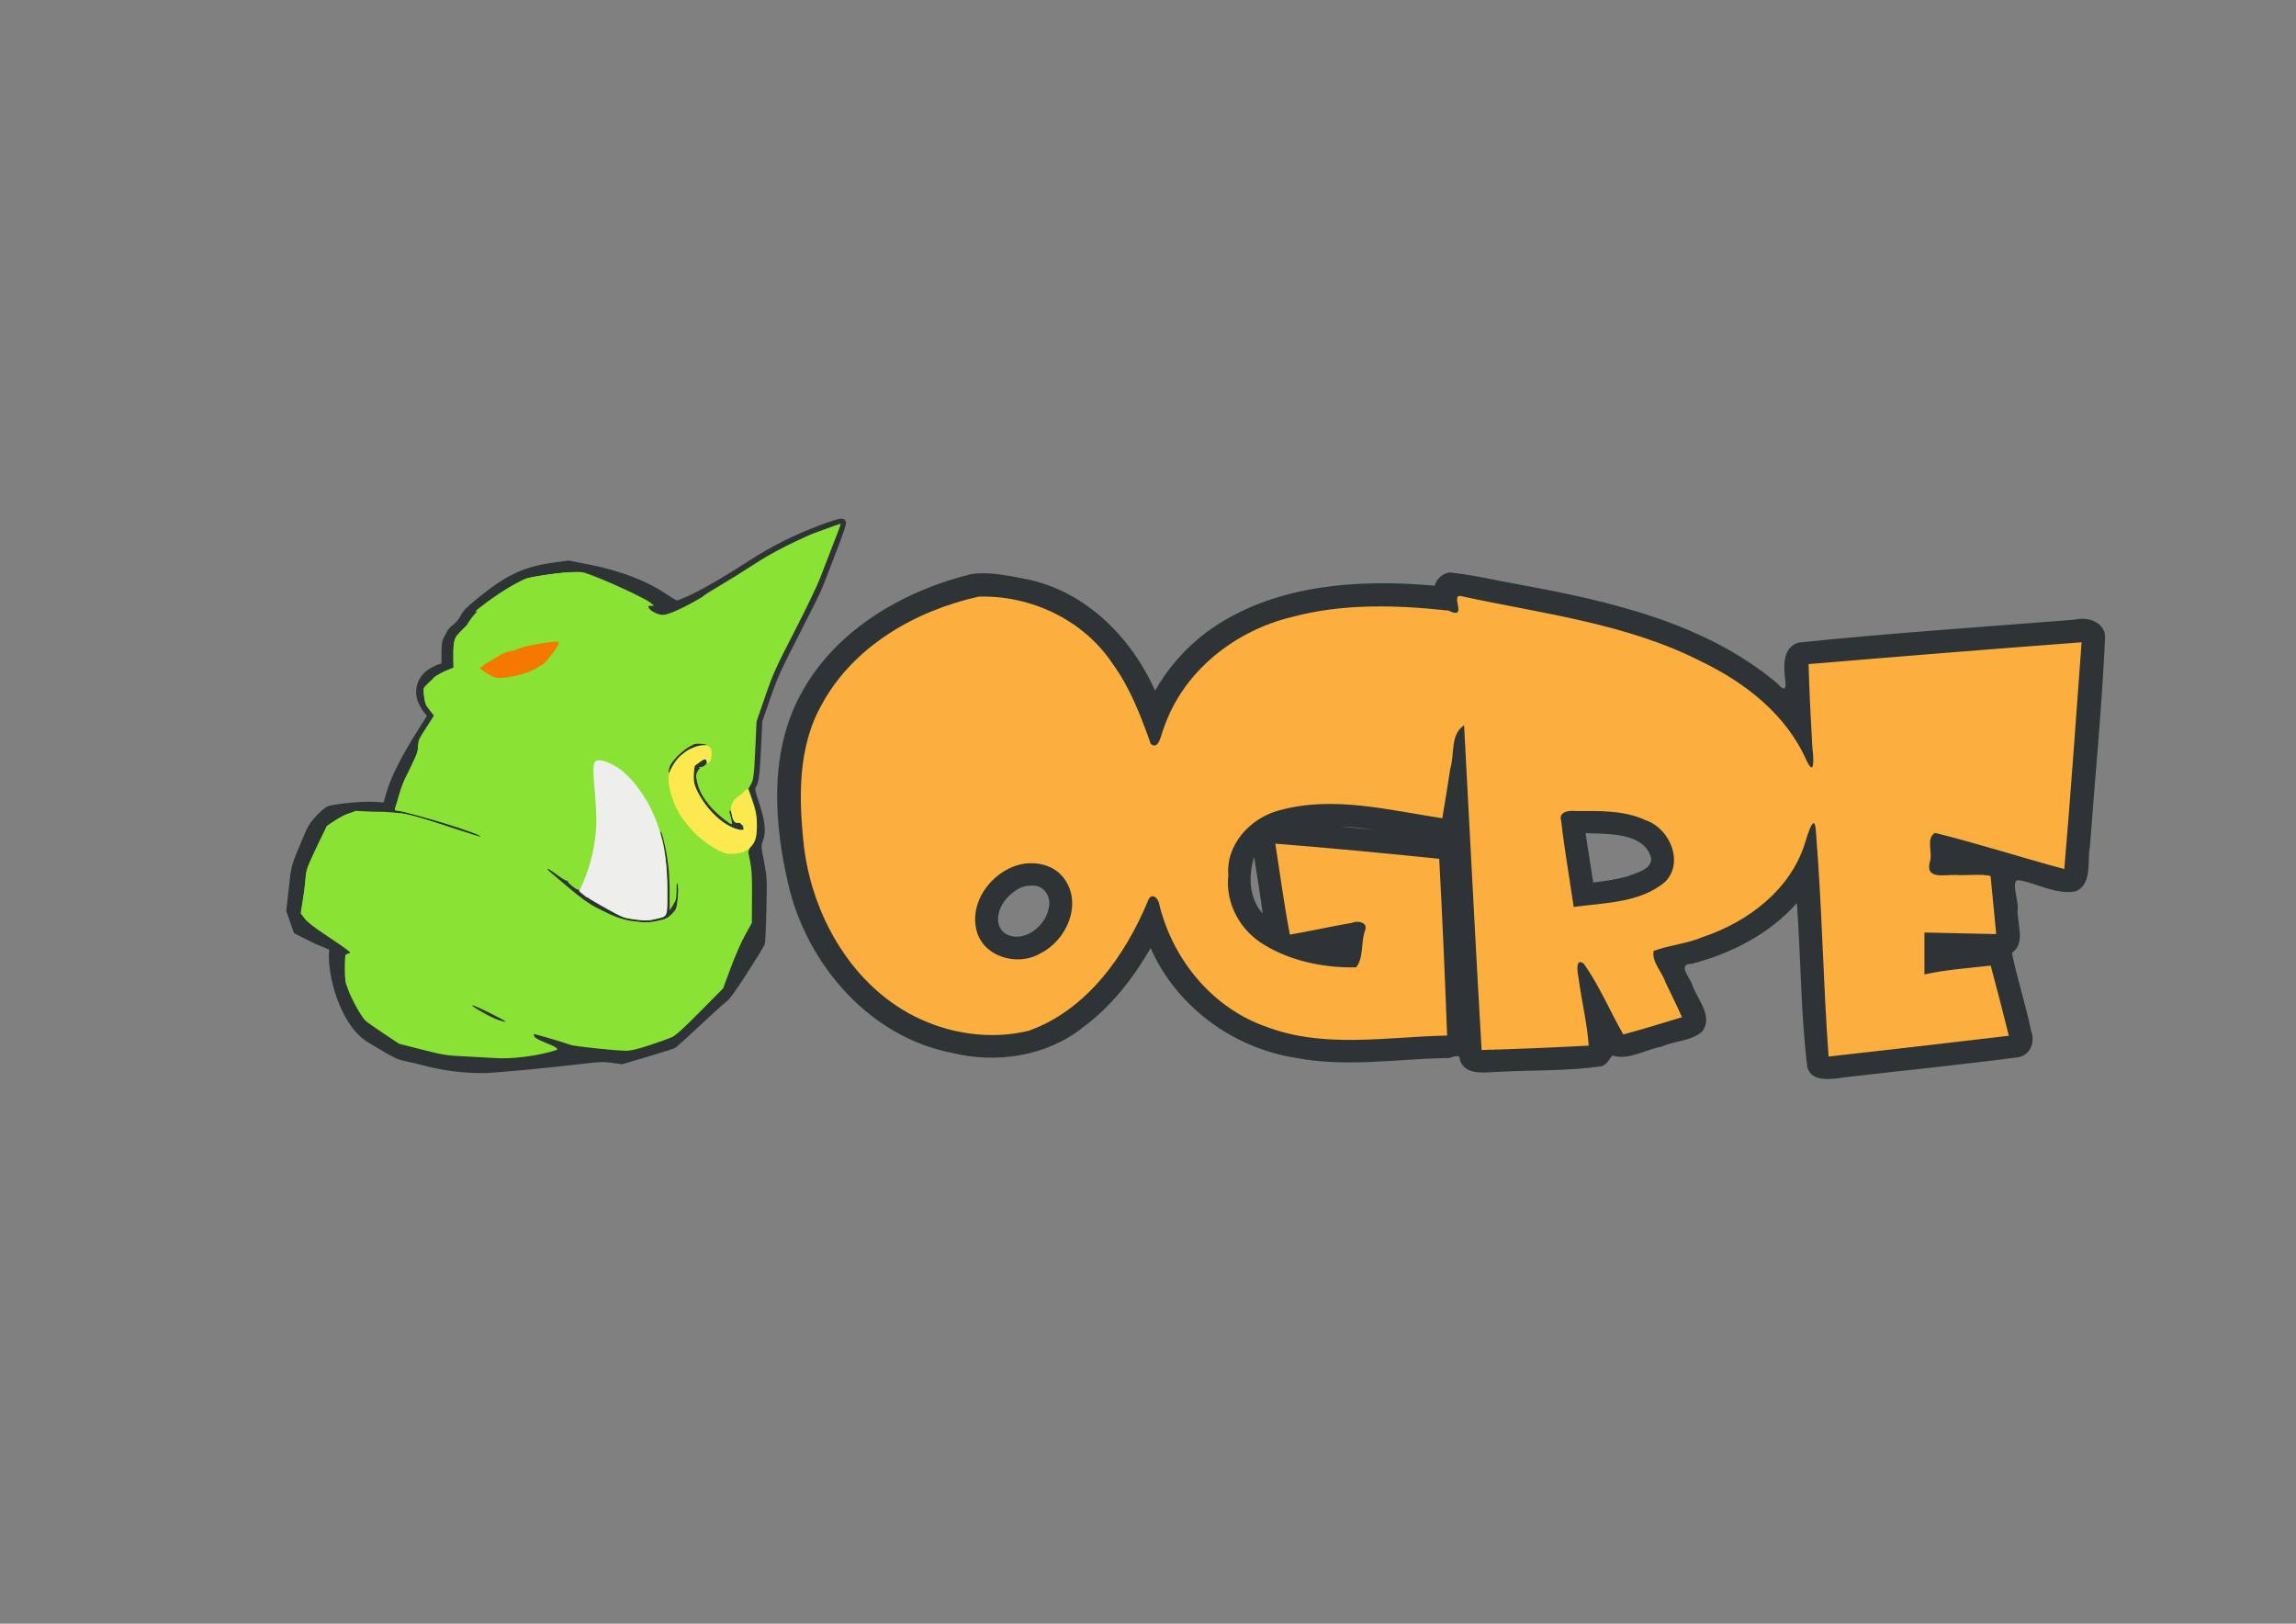 <?xml version="1.0" encoding="UTF-8" standalone="no"?>
<!-- Created with Inkscape (http://www.inkscape.org/) -->

<svg
   xmlns:dc="http://purl.org/dc/elements/1.1/"
   xmlns:cc="http://creativecommons.org/ns#"
   xmlns:rdf="http://www.w3.org/1999/02/22-rdf-syntax-ns#"
   xmlns:svg="http://www.w3.org/2000/svg"
   xmlns="http://www.w3.org/2000/svg"
   xmlns:xlink="http://www.w3.org/1999/xlink"
   xmlns:sodipodi="http://sodipodi.sourceforge.net/DTD/sodipodi-0.dtd"
   xmlns:inkscape="http://www.inkscape.org/namespaces/inkscape"
   width="1052.362"
   height="744.094"
   id="svg2"
   sodipodi:version="0.32"
   inkscape:version="0.48.4 r9939"
   sodipodi:docname="logo_flat.svg"
   version="1.0"
   inkscape:export-filename="C:\Users\kojack\Downloads\newlogo.png"
   inkscape:export-xdpi="79.940002"
   inkscape:export-ydpi="79.940002">
  <rect width="100%" height="100%" fill="#808080" stroke="none"/>
  <defs
     id="defs4">
    <linearGradient
       id="linearGradient4614">
      <stop
         style="stop-color:#617861;stop-opacity:1;"
         offset="0"
         id="stop4616" />
      <stop
         id="stop4638"
         offset="0.2"
         style="stop-color:#617861;stop-opacity:0.096;" />
      <stop
         style="stop-color:#617861;stop-opacity:0;"
         offset="1"
         id="stop4618" />
    </linearGradient>
    <inkscape:perspective
       sodipodi:type="inkscape:persp3d"
       inkscape:vp_x="538.10826 : 524.7823 : 1"
       inkscape:vp_y="0 : 1000 : 0"
       inkscape:vp_z="521.93841 : -59.83201 : 0"
       inkscape:persp3d-origin="526.18109 : 248.03149 : 1"
       id="perspective3923" />
    <linearGradient
       id="linearGradient3794">
      <stop
         style="stop-color:#f0a210;stop-opacity:1;"
         offset="0"
         id="stop3796" />
      <stop
         id="stop3804"
         offset="0.479"
         style="stop-color:#f0a210;stop-opacity:1;" />
      <stop
         id="stop3802"
         offset="0.479"
         style="stop-color:#f4b94b;stop-opacity:1;" />
      <stop
         style="stop-color:#fcedd2;stop-opacity:1;"
         offset="1"
         id="stop3798" />
    </linearGradient>
    <radialGradient
       inkscape:collect="always"
       xlink:href="#linearGradient3794"
       id="radialGradient3829"
       gradientUnits="userSpaceOnUse"
       gradientTransform="matrix(3.999,7.065609e-7,-1.367553e-7,0.774,-2539.629,-44.913)"
       cx="800.029"
       cy="696.633"
       fx="800.029"
       fy="696.633"
       r="302.366" />
    <radialGradient
       inkscape:collect="always"
       xlink:href="#linearGradient3794-1"
       id="radialGradient3829-2"
       gradientUnits="userSpaceOnUse"
       gradientTransform="matrix(3.999,7.065609e-7,-1.367553e-7,0.774,-2539.629,-44.913)"
       cx="800.029"
       cy="696.633"
       fx="800.029"
       fy="696.633"
       r="302.366" />
    <linearGradient
       id="linearGradient3794-1">
      <stop
         style="stop-color:#f0a210;stop-opacity:1;"
         offset="0"
         id="stop3796-6" />
      <stop
         id="stop3804-8"
         offset="0.479"
         style="stop-color:#f0a210;stop-opacity:1;" />
      <stop
         id="stop3802-5"
         offset="0.479"
         style="stop-color:#f4b94b;stop-opacity:1;" />
      <stop
         style="stop-color:#fcedd2;stop-opacity:1;"
         offset="1"
         id="stop3798-7" />
    </linearGradient>
    <clipPath
       clipPathUnits="userSpaceOnUse"
       id="clipPath4216">
      <path
         style="fill:#d47e55;fill-opacity:1;fill-rule:nonzero;stroke:none"
         d="m 130.1,463.994 809.8,0 0.1,0.1 80,99.9 -970,0 80,-99.9 z"
         id="path4218"
         inkscape:connector-curvature="0"
         sodipodi:nodetypes="ccccccc" />
    </clipPath>
    <filter
       id="filter4236"
       inkscape:label="Motion blur, horizontal"
       inkscape:menu="Blurs"
       inkscape:menu-tooltip="Blur as if the object flies horizontally; adjust Standard Deviation to vary force"
       color-interpolation-filters="sRGB">
      <feGaussianBlur
         id="feGaussianBlur4238"
         in="SourceGraphic"
         stdDeviation="5 0.01" />
    </filter>
    <filter
       id="filter4508"
       inkscape:label="Noise transparency"
       inkscape:menu="ABCs"
       inkscape:menu-tooltip="Basic noise transparency texture"
       color-interpolation-filters="sRGB">
      <feTurbulence
         id="feTurbulence4510"
         type="fractalNoise"
         numOctaves="5"
         baseFrequency="0.065"
         result="result1" />
      <feComposite
         id="feComposite4512"
         in2="result1"
         operator="in"
         result="result2"
         in="SourceGraphic" />
      <feColorMatrix
         id="feColorMatrix4514"
         result="result3"
         values="1 0 0 0 0 0 1 0 0 0 0 0 1 0 0 0 0 0 5 -1.5 "
         in="result2" />
    </filter>
    <filter
       id="filter4516"
       inkscape:label="filter4516"
       inkscape:menu="ABCs"
       inkscape:menu-tooltip="Basic noise transparency texture"
       color-interpolation-filters="sRGB">
      <feTurbulence
         id="feTurbulence4518"
         type="fractalNoise"
         numOctaves="5"
         baseFrequency="0.075"
         result="result1" />
      <feComposite
         id="feComposite4520"
         in2="result1"
         operator="in"
         result="result2"
         in="SourceGraphic" />
      <feColorMatrix
         id="feColorMatrix4522"
         result="result3"
         values="1 0 0 0 0 0 1 0 0 0 0 0 1 0 0 0 0 0 5.5 -1 "
         in="result2" />
    </filter>
    <linearGradient
       inkscape:collect="always"
       xlink:href="#linearGradient4614"
       id="linearGradient4620"
       x1="550"
       y1="564.094"
       x2="550"
       y2="464.094"
       gradientUnits="userSpaceOnUse" />
    <filter
       id="filter4696"
       inkscape:label="Drop shadow"
       width="1.5"
       height="1.5"
       x="-.25"
       y="-.25">
      <feGaussianBlur
         id="feGaussianBlur4698"
         in="SourceAlpha"
         stdDeviation="2"
         result="blur" />
      <feColorMatrix
         id="feColorMatrix4700"
         result="bluralpha"
         type="matrix"
         values="1 0 0 0 0 0 1 0 0 0 0 0 1 0 0 0 0 0 0.5 0 " />
      <feOffset
         id="feOffset4702"
         in="bluralpha"
         dx="8"
         dy="8"
         result="offsetBlur" />
      <feMerge
         id="feMerge4704">
        <feMergeNode
           inkscape:collect="always"
           id="feMergeNode4738"
           in="offsetBlur" />
        <feMergeNode
           inkscape:collect="always"
           id="feMergeNode4740"
           in="SourceGraphic" />
      </feMerge>
    </filter>
    <filter
       id="filter4710"
       inkscape:label="Drop shadow"
       width="1.5"
       height="1.5"
       x="-.25"
       y="-.25">
      <feGaussianBlur
         id="feGaussianBlur4712"
         in="SourceAlpha"
         stdDeviation="2"
         result="blur" />
      <feColorMatrix
         id="feColorMatrix4714"
         result="bluralpha"
         type="matrix"
         values="1 0 0 0 0 0 1 0 0 0 0 0 1 0 0 0 0 0 0.5 0 " />
      <feOffset
         id="feOffset4716"
         in="bluralpha"
         dx="8"
         dy="8"
         result="offsetBlur" />
      <feMerge
         id="feMerge4718">
        <feMergeNode
           id="feMergeNode4720"
           in="offsetBlur" />
        <feMergeNode
           id="feMergeNode4722"
           in="SourceGraphic" />
      </feMerge>
    </filter>
    <radialGradient
       inkscape:collect="always"
       xlink:href="#linearGradient3794"
       id="radialGradient4397"
       gradientUnits="userSpaceOnUse"
       gradientTransform="matrix(3.999,7.065609e-7,-1.367553e-7,0.774,-2539.629,-44.913)"
       cx="800.029"
       cy="696.633"
       fx="800.029"
       fy="696.633"
       r="302.366" />
    <radialGradient
       inkscape:collect="always"
       xlink:href="#linearGradient3794"
       id="radialGradient4401"
       gradientUnits="userSpaceOnUse"
       gradientTransform="matrix(3.999,7.065609e-7,-1.367553e-7,0.774,-2539.87,-39.599)"
       cx="800.029"
       cy="696.633"
       fx="800.029"
       fy="696.633"
       r="302.366" />
  </defs>
  <sodipodi:namedview
     id="base"
     pagecolor="#ffffff"
     bordercolor="#666666"
     borderopacity="1.0"
     gridtolerance="10000"
     guidetolerance="10"
     objecttolerance="10"
     inkscape:pageopacity="0.0"
     inkscape:pageshadow="2"
     inkscape:zoom="0.5"
     inkscape:cx="262.97525"
     inkscape:cy="120.48795"
     inkscape:document-units="px"
     inkscape:current-layer="layer1"
     inkscape:window-width="2479"
     inkscape:window-height="1410"
     inkscape:window-x="2001"
     inkscape:window-y="30"
     showgrid="false"
     inkscape:window-maximized="1">
    <inkscape:grid
       type="xygrid"
       id="grid3953" />
  </sodipodi:namedview>
  <g
     inkscape:groupmode="layer"
     id="layer3"
     inkscape:label="Reflection"
     style="display:inline" />
  <g
     inkscape:groupmode="layer"
     id="layer4"
     inkscape:label="Head"
     style="display:inline" />
  <g
     inkscape:label="Title"
     inkscape:groupmode="layer"
     id="layer1"
     style="display:inline">
    <path
       sodipodi:nodetypes="sszzccccccssssscsscsssscssssssscssssssssssscsssssssssssscssss"
       inkscape:connector-curvature="0"
       style="fill:#2e3436"
       d="m 209.722,491.17 c -4.112,-0.422 -9.959,-1.449 -13.365,-2.346 -3.33,-0.878 -7.328,-1.861 -10.787,-2.582 -3.458,-0.721 -4.493,-1.067 -17.002,-8.651 -12.508,-7.584 -18.912,-30.869 -17.68,-42.387 l -6.844,-2.88 -4.649,-2.337 -4.649,-2.337 -1.774,-5.062 -1.774,-5.062 1.149,-10.327 c 1.236,-11.112 0.887,-9.888 6.905,-24.196 1.915,-4.553 2.885,-6.101 5.713,-9.119 1.874,-1.999 4.174,-3.957 5.111,-4.35 2.618,-1.099 15.988,-2.426 21.198,-2.103 l 4.559,0.283 0.82,-2.978 c 2.276,-8.269 6.929,-17.616 15.464,-31.064 l 3.55,-5.594 -1.661,-2.1 c -0.914,-1.155 -2.101,-3.393 -2.639,-4.975 -1.753,-5.156 0.196,-10.917 4.751,-14.052 1.275,-0.877 3.199,-1.9 4.277,-2.274 l 1.959,-0.679 0,-4.925 c 0,-3.641 0.23,-5.335 0.881,-6.498 0.485,-0.865 1.225,-2.305 1.645,-3.2 0.42,-0.895 1.713,-2.31 2.873,-3.144 1.273,-0.915 2.627,-2.571 3.415,-4.177 1.05,-2.141 2.574,-3.692 7.798,-7.935 13.293,-10.797 21.132,-14.455 35.044,-16.351 l 6.583,-0.897 9.926,1.947 c 13.248,2.598 25.456,7.2 33.754,12.723 3.017,2.008 5.729,3.645 6.027,3.638 0.298,-0.007 2.783,-1.024 5.521,-2.26 6.049,-2.73 17.001,-9.083 27.541,-15.978 9.779,-6.396 20.894,-11.959 32.572,-16.302 9.605,-3.572 11.192,-3.738 11.846,-1.24 0.197,0.753 -1.471,5.693 -4.836,14.322 -2.825,7.244 -5.571,14.351 -6.103,15.792 -0.532,1.441 -5.27,10.993 -10.529,21.226 -8.499,16.535 -9.972,19.791 -13.245,29.262 l -3.682,10.657 -0.549,11.88 c -0.57,12.333 -1.071,16.232 -2.309,18 -0.647,0.923 -0.469,1.821 1.566,7.887 2.641,7.874 3.121,13.102 1.559,16.975 -0.836,2.074 -0.816,2.439 0.535,9.434 1.378,7.137 1.399,7.558 1.1,21.988 -0.168,8.092 -0.534,15.314 -0.813,16.049 -0.28,0.735 -3.886,6.593 -8.015,13.017 -5.46,8.496 -8.078,12.092 -9.603,13.191 -1.153,0.831 -6.657,5.805 -12.23,11.054 -5.574,5.249 -10.644,9.812 -11.268,10.14 -0.624,0.328 -6.323,2.137 -12.664,4.018 l -11.53,3.421 -4.57,-0.639 c -4.055,-0.567 -5.708,-0.504 -14.675,0.559 -15.462,1.833 -37.803,3.943 -43.647,4.122 -2.883,0.088 -8.53,-0.177 -12.55,-0.59 z"
       id="path1333"
       inkscape:export-filename="/home/parojtbe/path3890.png"
       inkscape:export-xdpi="26"
       inkscape:export-ydpi="26" />
    <path
       inkscape:connector-curvature="0"
       style="fill:#8ae234;fill-opacity:1"
       d="m 226.203,484.834 c -1.009,-0.096 -6.433,-0.396 -12.054,-0.667 -9.768,-0.471 -10.683,-0.611 -20.702,-3.159 l -10.482,-2.666 -7.302,-4.833 c -4.016,-2.658 -7.748,-5.305 -8.293,-5.881 -1.957,-2.07 -6.144,-9.592 -7.723,-13.874 -1.503,-4.076 -1.6,-4.767 -1.463,-10.422 0.143,-5.907 0.178,-6.064 1.404,-6.352 1.252,-0.295 1.249,-0.302 -0.524,-1.736 -0.98,-0.792 -5.377,-3.823 -9.772,-6.736 -5.591,-3.706 -8.515,-6.005 -9.737,-7.654 l -1.746,-2.358 0.957,-5.57 c 0.526,-3.063 1.099,-7.574 1.272,-10.025 0.3,-4.24 0.542,-4.935 5.016,-14.423 l 4.701,-9.968 3.209,-2.086 c 6.353,-4.13 8.067,-4.592 16.635,-4.483 14.914,0.19 16.366,0.49 40.004,8.249 5.716,1.876 10.49,3.313 10.61,3.194 0.905,-0.905 -30.458,-10.825 -37.077,-11.727 -2.248,-0.306 -2.41,-0.424 -1.978,-1.447 0.259,-0.613 1.076,-3.319 1.816,-6.014 0.794,-2.894 2.838,-7.88 4.991,-12.178 3.124,-6.237 3.646,-7.673 3.649,-10.037 0.003,-2.522 0.315,-3.241 3.641,-8.381 l 3.638,-5.622 -2.063,-2.61 c -1.811,-2.291 -2.104,-3.056 -2.402,-6.257 l -0.339,-3.648 2.652,-2.795 c 2.563,-2.702 5.025,-4.29 9.156,-5.906 l 1.97,-0.771 -0.069,-4.349 c -0.13,-8.185 0.168,-9.049 4.702,-13.682 3.144,-3.212 5.168,-4.718 9.408,-7.001 2.971,-1.6 5.293,-3.019 5.159,-3.153 -0.134,-0.134 -0.914,0.099 -1.734,0.517 -1.235,0.631 -6.203,1.937 -7.369,1.937 -1.044,0 11.853,-9.148 16.535,-11.73 6.353,-3.502 6.974,-3.721 13.452,-4.751 9.599,-1.525 17.428,-2.066 19.807,-1.368 6.593,1.935 27.796,11.587 30.507,13.889 l 1.572,1.335 -1.46,0.003 c -1.296,0.002 -1.397,0.12 -0.9,1.049 0.772,1.442 4.297,3.146 6.508,3.146 2.943,0 16.566,-6.435 18.434,-8.708 0.314,-0.381 3.741,-2.551 7.617,-4.821 3.876,-2.27 10.577,-6.436 14.891,-9.258 9.552,-6.248 20.792,-11.909 31.89,-16.063 4.578,-1.713 8.407,-3.032 8.509,-2.929 0.102,0.102 -1.483,4.415 -3.522,9.583 -2.04,5.169 -4.729,12.11 -5.976,15.425 -1.247,3.315 -6.522,14.282 -11.721,24.371 -8.613,16.711 -9.805,19.36 -13.395,29.767 l -3.941,11.423 -0.543,11.637 c -0.633,13.567 -0.827,15.119 -2.187,17.423 l -1.015,1.72 1.879,5.398 c 1.504,4.32 1.892,6.24 1.943,9.612 0.109,7.234 -0.419,9.292 -3.05,11.874 l -0.846,2.144 0.904,4.532 c 0.714,3.576 0.888,7.006 0.825,16.265 l -0.079,11.734 -3.094,5.562 c -1.739,3.127 -4.622,9.692 -6.584,14.995 l -3.49,9.434 -10.558,10.662 c -7.575,7.649 -11.225,10.961 -12.917,11.72 -1.297,0.582 -5.862,2.211 -10.144,3.62 -5.924,1.949 -8.56,2.562 -11.022,2.562 -4.601,0 -23.638,-2.017 -25.353,-2.687 -2.675,-1.044 -16.586,-5.136 -16.785,-4.938 -0.109,0.109 0.045,0.651 0.342,1.205 0.311,0.58 2.438,1.742 5.019,2.739 4.598,1.778 6.283,2.932 4.937,3.383 -7.986,2.678 -21.177,4.336 -28.753,3.615 z M 224.765,464.356 c -4.394,-2.191 -8.128,-3.846 -8.297,-3.677 -0.492,0.492 8.624,5.656 11.808,6.688 5.397,1.749 4.511,0.99 -3.511,-3.011 z m 77.118,-42.398 c 3.358,-0.738 4.21,-1.167 6.058,-3.05 2.07,-2.109 2.17,-2.369 2.683,-6.965 0.344,-3.079 0.355,-5.392 0.031,-6.515 -0.425,-1.477 -0.509,-1.087 -0.549,2.564 -0.042,3.84 -0.217,4.574 -1.62,6.785 l -1.572,2.479 0,-8.506 c 0,-6.016 -0.321,-10.586 -1.096,-15.61 -0.983,-6.37 -2.961,-13.891 -3.059,-11.631 -0.021,0.486 0.21,1.536 0.513,2.334 1.372,3.608 2.582,14.759 2.587,23.84 0.008,12.885 0.294,12.103 -4.889,13.351 -3.94,0.949 -4.705,0.976 -9.702,0.345 -5.308,-0.67 -5.589,-0.776 -13.102,-4.927 -7.878,-4.353 -12.657,-7.508 -12.657,-8.355 0,-0.264 -0.177,-0.421 -0.393,-0.35 -0.66,0.218 -4.825,-2.966 -4.837,-3.698 -0.006,-0.377 -0.214,-0.561 -0.462,-0.407 -0.248,0.153 -2.176,-1.012 -4.285,-2.59 -2.109,-1.578 -4.075,-2.868 -4.371,-2.868 -0.719,0 -0.828,-0.1 8.845,8.073 6.189,5.229 9.69,7.765 13.365,9.68 7.488,3.901 11.357,5.376 15.985,6.093 5.926,0.918 8.079,0.905 12.526,-0.072 z m 39.098,-41.831 c 0,-0.131 -0.274,-0.838 -0.608,-1.572 -0.561,-1.231 -1.088,-1.57 -2.165,-1.39 -1.266,0.211 -2.374,-1.158 -2.701,-3.337 -0.196,-1.305 -0.593,-2.373 -0.883,-2.373 -0.31,0 -0.371,0.487 -0.149,1.179 0.668,2.084 1.213,4.812 1.002,5.023 -0.556,0.556 -7.135,-4.81 -9.855,-8.039 -3.64,-4.322 -5.234,-7.276 -6.15,-11.395 -0.606,-2.724 -0.575,-3.188 0.319,-4.848 0.544,-1.01 1.37,-1.835 1.836,-1.835 1.218,0 2.668,-1.787 2.277,-2.807 -0.455,-1.186 -1.029,-1.088 -3.267,0.558 -1.062,0.781 -1.993,1.453 -2.071,1.494 -0.077,0.041 -0.322,1.465 -0.545,3.166 -0.493,3.77 0.164,6.297 2.816,10.822 3.867,6.599 8.196,11.024 13.527,13.828 2.718,1.429 6.616,2.329 6.616,1.527 z m -29.116,-33.695 c 3.122,-2.748 6.395,-4.344 9.884,-4.82 l 2.723,-0.371 -2.566,-0.425 c -2.274,-0.377 -2.894,-0.253 -5.444,1.087 -3.671,1.929 -8.869,7.165 -9.551,9.621 -0.934,3.363 -0.54,3.466 0.979,0.256 0.931,-1.969 2.435,-3.991 3.976,-5.348 z"
       id="path1401"
       sodipodi:nodetypes="cccccccccccccccccccccccccccccccccccccccccccccccccccccccccccccccccccccccccccccccccccccccccccccccccccccccccccccccccccccccccccccccccccccccc"
       inkscape:export-filename="/home/parojtbe/path3890.png"
       inkscape:export-xdpi="26"
       inkscape:export-ydpi="26" />
    <path
       inkscape:connector-curvature="0"
       style="fill:#8ae234;fill-opacity:1"
       d="m 162.801,454.138 c -1.993,-1.005 -3.665,-2.25 -4.054,-3.02 -0.759,-1.503 -0.954,-13.627 -0.219,-13.627 0.252,0 1.49,0.456 2.752,1.014 1.262,0.558 5.41,1.835 9.219,2.84 10.409,2.744 10.242,2.298 3.283,8.792 -3.204,2.99 -6.222,5.498 -6.707,5.574 -0.485,0.076 -2.408,-0.632 -4.274,-1.572 z m 36.979,-24.785 c -3.147,-1.541 -6.449,-3.555 -7.337,-4.477 l -1.616,-1.677 2.358,1.549 c 1.297,0.852 4.835,2.401 7.862,3.442 4.585,1.577 6.028,1.854 8.648,1.665 l 3.145,-0.228 -2.62,0.973 c -1.441,0.535 -3.092,1.104 -3.669,1.264 -0.659,0.183 -3.175,-0.751 -6.77,-2.51 z m 93.246,-6.263 -2.096,-0.722 3.208,0.292 c 2.106,0.192 4.627,-0.018 7.337,-0.611 3.533,-0.772 4.45,-1.214 6.353,-3.055 1.821,-1.763 2.284,-2.613 2.561,-4.697 0.276,-2.083 0.491,-2.477 1.183,-2.171 0.465,0.205 1.848,0.625 3.073,0.934 3.076,0.775 2.88,1.856 -0.858,4.732 -1.697,1.306 -3.665,3.063 -4.373,3.904 -1.264,1.503 -1.402,1.535 -7.79,1.823 -4.808,0.217 -7.049,0.105 -8.599,-0.429 z m -154.684,-3.964 c -0.379,-0.379 -0.251,-2.265 0.418,-6.158 0.53,-3.087 1.107,-7.617 1.282,-10.067 0.297,-4.155 0.586,-5.027 4.302,-12.951 2.191,-4.673 4.062,-8.418 4.158,-8.322 0.096,0.096 -0.104,0.784 -0.444,1.53 -0.499,1.094 -0.466,1.589 0.168,2.557 0.432,0.66 0.957,2.796 1.165,4.745 l 0.379,3.544 4.669,4.055 c 2.568,2.23 4.672,4.33 4.674,4.667 0.003,0.336 0.232,0.69 0.509,0.786 0.277,0.096 4.175,3.005 8.661,6.464 4.487,3.459 8.918,6.587 9.847,6.952 1.123,0.44 1.25,0.569 0.38,0.385 -0.721,-0.153 -5.563,-0.675 -10.76,-1.16 l -9.45,-0.883 -7.901,2.201 c -7.993,2.227 -11.064,2.648 -12.058,1.655 z m 115.561,-6.673 c -0.102,-0.256 -2.307,-1.888 -4.901,-3.628 -3.646,-2.445 -6.273,-4.875 -11.569,-10.702 l -6.852,-7.539 -12.539,-5.11 c -8.209,-3.345 -16.883,-6.399 -25.118,-8.841 -6.918,-2.052 -12.696,-3.854 -12.84,-4.004 -0.144,-0.15 1.349,-0.129 3.319,0.047 3.917,0.35 8.549,1.705 30.224,8.843 18.181,5.988 20.732,7.003 26.781,10.659 5.101,3.083 6.793,4.715 13.871,13.384 3.653,4.474 3.88,4.894 3.2,5.925 -0.747,1.133 -3.24,1.806 -3.573,0.966 z m 56.984,-3.001 c 0.161,-1.159 -0.073,-3.619 -0.523,-5.503 -0.46,-1.925 -0.788,-5.458 -0.755,-8.124 l 0.059,-4.717 0.702,5.241 c 0.386,2.883 0.96,6.656 1.274,8.386 0.473,2.599 0.432,3.463 -0.238,4.979 l -0.81,1.834 z m 0.908,-23.213 c -1.768,-5.673 -2.87,-9.846 -2.451,-9.274 1.217,1.661 6.425,18.828 5.877,19.376 -0.117,0.117 -1.659,-4.429 -3.427,-10.102 z m -99.219,-6.699 c -1.585,-0.344 -8.307,-2.184 -14.937,-4.089 -6.63,-1.905 -13.157,-3.611 -14.504,-3.792 -2.253,-0.302 -2.412,-0.418 -1.978,-1.445 0.26,-0.614 1.08,-3.331 1.823,-6.038 0.743,-2.707 2.052,-6.244 2.909,-7.862 0.857,-1.617 1.438,-2.469 1.291,-1.892 -1.455,5.699 -1.68,9.975 -0.547,10.41 0.433,0.166 1.196,1.159 1.695,2.207 0.685,1.437 1.684,2.297 4.061,3.497 4.361,2.202 20.769,7.252 24.886,7.659 l 3.39,0.335 -2.603,0.817 c -2.174,0.682 -3.078,0.714 -5.486,0.192 z m -38.39,-7.415 c 0.937,-0.116 2.47,-0.116 3.407,0 0.937,0.116 0.17,0.211 -1.703,0.211 -1.874,0 -2.64,-0.095 -1.703,-0.211 z m 150.548,-18.258 -2.785,-1.721 3.422,0.565 c 2.635,0.122 3.02,-0.734 3.204,-1.657 0.115,-0.577 0.241,0.701 0.281,1.926 0.086,2.682 -0.585,2.826 -4.121,0.886 z m -79.19,-2.982 c 0.528,-1.225 1.481,-3.33 2.117,-4.678 1.342,-2.841 1.339,-2.85 -2.581,-7.77 -3.855,-4.838 -6.423,-6.038 -13.898,-6.495 -3.171,-0.194 -7.368,-0.497 -9.327,-0.675 l -3.562,-0.323 0.342,-1.626 c 0.188,-0.894 0.542,-1.839 0.786,-2.099 0.551,-0.587 8.369,-0.475 11.815,0.169 2.046,0.382 3.686,0.226 8.273,-0.789 3.147,-0.696 6.735,-1.266 7.973,-1.266 2.542,0 8.747,-2.752 11.697,-5.189 l 1.791,-1.479 -1.231,-1.729 -1.231,-1.729 3.693,0.343 c 2.568,0.239 4.314,0.125 5.73,-0.372 1.825,-0.641 2.239,-0.613 3.993,0.271 1.323,0.667 2.06,1.452 2.274,2.422 0.174,0.789 0.781,2.893 1.349,4.674 1.389,4.358 0.965,6.208 -2.459,10.727 -3.09,4.078 -8.105,7.87 -14.127,10.679 -2.018,0.941 -5.909,3.384 -8.648,5.429 -2.738,2.044 -5.147,3.72 -5.353,3.724 -0.206,0.004 0.058,-0.996 0.586,-2.221 z m 83.241,-12.24 c -0.21,-0.21 -0.382,-0.898 -0.382,-1.529 0,-0.631 -0.59,-1.783 -1.311,-2.561 -1.19,-1.285 -1.622,-1.404 -4.696,-1.305 -2.08,0.067 -3.687,-0.141 -4.169,-0.542 -0.431,-0.358 -1.031,-0.499 -1.332,-0.313 -0.301,0.186 -0.547,0.091 -0.547,-0.211 0,-0.337 1.259,-0.501 3.265,-0.424 2.297,0.088 3.287,-0.069 3.341,-0.53 0.155,-1.329 0.232,-1.428 0.625,-0.81 0.308,0.485 1.046,0.442 3.187,-0.185 1.76,-0.516 2.969,-0.633 3.284,-0.319 0.314,0.314 1.424,0.315 3.005,0.003 l 2.507,-0.496 5.304,-8.742 c 2.917,-4.808 5.573,-9.805 6.359,-10.517 l 1.801,-0.815 -1.593,2.358 c -0.876,1.297 -3.55,6.042 -5.943,10.543 l -4.35,8.185 -3.296,1.625 c -3.014,1.486 -3.345,1.817 -3.873,3.87 -0.317,1.234 -0.628,2.436 -0.691,2.67 -0.062,0.234 -0.286,0.254 -0.496,0.044 z m -5.582,-9.86 c -0.023,-0.552 0.101,-0.862 0.275,-0.688 0.174,0.174 0.193,0.626 0.041,1.005 -0.167,0.418 -0.291,0.294 -0.317,-0.317 z M 197.005,324.642 c -1.521,-1.802 -2.31,-3.297 -2.537,-4.81 -0.562,-3.745 -0.217,-4.664 1.876,-5.002 1.871,-0.302 5.588,0.36 5.049,0.899 -0.161,0.161 -0.983,0.052 -1.826,-0.242 -1.094,-0.381 -1.89,-0.358 -2.778,0.083 -1.041,0.517 -1.271,1.078 -1.406,3.428 -0.141,2.466 0.015,2.994 1.277,4.311 0.791,0.826 1.722,1.501 2.07,1.501 0.347,0 1.836,-1.083 3.309,-2.407 1.472,-1.324 2.677,-2.158 2.677,-1.853 0,0.305 0.732,1.388 1.627,2.407 0.895,1.019 1.504,1.853 1.353,1.853 -0.15,0 -0.647,0.143 -1.102,0.318 -0.541,0.207 -0.829,0.03 -0.829,-0.511 0,-0.655 -0.358,-0.759 -1.703,-0.494 -3.527,0.694 -4.3,1.045 -4.57,2.075 -0.242,0.924 -0.559,0.726 -2.485,-1.556 z m 128.253,0.954 c 0.677,-0.721 1.349,-1.31 1.493,-1.31 0.144,0 -0.292,0.59 -0.969,1.31 -0.677,0.721 -1.349,1.31 -1.493,1.31 -0.144,0 0.292,-0.59 0.969,-1.31 z m -101.564,-4.958 c -4.67,-1.262 -4.451,-1.127 -7.93,-4.884 -2.391,-2.582 -5.91,-5.095 -7.136,-5.095 -0.177,0 -0.238,0.413 -0.136,0.917 0.117,0.576 -0.59,1.538 -1.901,2.587 -2.052,1.642 -2.925,1.79 -2.925,0.496 0,-1.2 -3.272,-4.088 -4.32,-3.814 -2.808,0.734 2.176,-2.369 6.561,-4.085 l 1.979,-0.774 -0.084,-4.083 c -0.046,-2.246 0.089,-5.408 0.301,-7.029 0.372,-2.846 0.537,-3.094 4.919,-7.337 l 4.534,-4.392 -4.324,4.466 c -3.601,3.719 -4.324,4.749 -4.324,6.158 0,0.931 0.144,1.692 0.32,1.692 0.176,0 1.65,-0.696 3.276,-1.547 1.626,-0.851 4.489,-1.932 6.363,-2.401 1.874,-0.47 5.117,-1.794 7.206,-2.944 2.09,-1.15 3.8,-1.991 3.8,-1.869 0,0.122 -1.71,1.355 -3.8,2.74 -2.09,1.385 -5.942,4.188 -8.561,6.229 -4.351,3.391 -4.852,3.971 -5.819,6.73 -1.239,3.536 -1.021,3.899 2.64,4.4 1.34,0.184 2.437,0.526 2.437,0.761 0,1.59 -4.998,1.349 -7.618,-0.368 -0.987,-0.647 -1.5,-0.726 -1.928,-0.299 -0.607,0.607 -0.534,0.648 4.002,2.253 1.68,0.594 2.254,1.18 3.145,3.204 1.102,2.506 2.007,3.381 1.503,1.454 -0.292,-1.115 1.061,-1.529 1.687,-0.517 0.796,1.289 4.497,2.545 8.533,2.897 4.206,0.367 5.983,1.264 2.6,1.313 -1.635,0.024 -1.6,0.065 0.867,1.028 1.414,0.552 3.654,1.16 4.979,1.351 3.574,0.515 4.471,1.23 1.568,1.249 -1.327,0.009 -3.803,0.135 -5.503,0.28 -2.146,0.184 -4.258,-0.051 -6.91,-0.768 z m 8.143,-4.059 c 0.649,-0.125 1.71,-0.125 2.358,0 0.649,0.125 0.118,0.227 -1.179,0.227 -1.297,0 -1.828,-0.102 -1.179,-0.227 z m 71.284,-4.216 c -1.024,-1.158 -3.267,-10.06 -2.675,-10.616 0.243,-0.228 1.738,-0.553 3.324,-0.723 l 2.883,-0.309 -2.166,0.803 c -2.143,0.794 -2.162,0.823 -1.737,2.745 0.445,2.011 1.435,9.017 1.274,9.017 -0.05,0 -0.456,-0.413 -0.903,-0.917 z m 30.04,-0.349 c -0.023,-0.552 0.101,-0.862 0.275,-0.688 0.174,0.174 0.193,0.626 0.041,1.005 -0.167,0.418 -0.291,0.294 -0.317,-0.317 z m 8.705,-7.133 c -0.191,-0.713 -0.35,-1.76 -0.354,-2.326 -0.007,-0.948 0.06,-0.962 0.84,-0.182 0.655,0.655 0.735,1.183 0.354,2.326 l -0.493,1.479 z m -3.947,-5.227 c 0,-0.721 0.119,-1.015 0.264,-0.655 0.145,0.36 0.145,0.95 0,1.31 -0.145,0.36 -0.264,0.066 -0.264,-0.655 z m 4.347,-3.931 c 0.091,-2.883 0.43,-5.831 0.753,-6.551 0.479,-1.07 0.54,-0.637 0.331,2.358 -0.14,2.018 -0.479,4.966 -0.753,6.551 -0.444,2.571 -0.479,2.316 -0.331,-2.358 z m -32.968,3.715 c 0.556,-0.407 1.234,-0.602 1.507,-0.434 0.272,0.168 0.573,1.445 0.015,1.663 -1.641,0.643 -2.608,-0.435 -1.522,-1.229 z m 26.442,-7.934 c 0,-0.756 1.412,-3.905 1.752,-3.905 0.084,0 -0.094,1.061 -0.395,2.358 -0.528,2.274 -1.357,3.219 -1.357,1.546 z m -33.804,-2.43 c -2.018,-0.584 -3.744,-1.132 -3.836,-1.218 -0.394,-0.365 2.089,-4.451 3.16,-5.201 0.645,-0.451 1.934,-0.821 2.866,-0.821 3.791,0 18.522,-8.047 41.549,-22.697 6.309,-4.014 23.279,-13.217 26.491,-14.368 0.865,-0.31 2.024,-0.745 2.575,-0.968 2.651,-1.069 -0.669,1.403 -11.896,8.858 -11.571,7.684 -18.451,12.586 -23.695,16.884 -1.299,1.064 -2.362,1.809 -2.362,1.654 0,-0.154 1.148,-1.195 2.552,-2.312 1.404,-1.118 4.527,-3.867 6.941,-6.11 l 4.389,-4.078 -8.907,5.457 c -4.899,3.002 -12.093,7.236 -15.988,9.41 -3.895,2.174 -9.319,5.355 -12.054,7.07 -2.735,1.714 -6.227,3.793 -7.76,4.619 l -2.787,1.502 2.263,1.184 c 1.244,0.651 2.852,1.211 3.573,1.245 1.206,0.056 1.227,0.097 0.262,0.511 -1.599,0.687 -3.323,0.541 -7.337,-0.622 z m 39.832,-4.018 c 0.865,-0.531 1.66,-0.738 1.767,-0.461 0.254,0.659 -0.964,1.414 -2.291,1.421 -0.856,0.004 -0.76,-0.172 0.524,-0.96 z m -118.534,-9.075 c 5.539,-4.26 15.282,-10.069 18.431,-10.99 1.976,-0.578 9.884,-1.833 14.544,-2.309 l 3.538,-0.361 0,2.682 c 0,1.789 -0.218,2.686 -0.655,2.695 -3.437,0.071 -11.059,1.983 -14.022,2.797 -4.288,1.178 -17.765,8.229 -18.248,8.262 -0.483,0.033 -5.411,9.618 -12.6,8.765 -2.008,0.355 3.575,-7.358 9.013,-11.541 z m 125.61,-0.697 c 2.147,-2.162 4.022,-3.931 4.167,-3.931 0.144,0 -1.495,1.769 -3.642,3.931 -2.147,2.162 -4.022,3.931 -4.167,3.931 -0.144,0 1.495,-1.769 3.642,-3.931 z m -116.62,-0.685 c 2.883,-1.431 8.444,-2.875 11.067,-3.763 5.467,-1.849 15.04,-4.198 15.927,-3.13 0.743,0.896 -2.183,4.84 -4.208,6.282 -1.433,1.02 -1.706,1.061 -2.497,0.371 -0.489,-0.426 -2.152,-1.186 -3.695,-1.688 -2.459,-0.801 -3.204,-0.832 -6.027,-0.252 -1.772,0.364 -5.462,1.592 -8.2,2.729 -7.023,2.915 -8.388,2.44 -2.367,-0.549 z m 126.675,-3.315 -1.932,-3.007 -1.834,1.669 -1.834,1.669 1.834,-2.063 c 2.177,-2.449 3.787,-3.922 4.311,-3.946 0.209,-0.01 0.239,0.689 0.066,1.551 -0.241,1.204 0.012,1.996 1.088,3.407 0.771,1.011 1.331,1.831 1.244,1.822 -0.087,-0.009 -1.646,0.024 -2.943,-1.102 z"
       id="path2249"
       sodipodi:nodetypes="cccccccccccccccccccccccccccccccccccccccccccccccccccccccccccccccccccccccccccccccccccccccccccccccccccccccccccccccccccccccccccccccccccccccccccccccccccccccccccccccccccccccccccccccccccccccccccccccccccccccccccccccccccccccccccccccccccccccccccccccccccccccccccccccccccccccccccccccccccccccccccccccccccccccccccccccccccccccc"
       inkscape:export-filename="/home/parojtbe/path3890.png"
       inkscape:export-xdpi="26"
       inkscape:export-ydpi="26" />
    <path
       inkscape:connector-curvature="0"
       style="fill:#8ae234;fill-opacity:1"
       d="m 216.26,428.917 c 0.14,-0.14 3.832,-1.322 8.203,-2.626 7.531,-2.247 8.384,-2.644 16.243,-7.558 6.68,-4.177 8.788,-5.242 10.83,-5.471 2.393,-0.269 2.518,-0.222 2.235,0.835 -0.165,0.616 -0.304,1.296 -0.308,1.511 -0.004,0.215 -5.231,3.005 -11.616,6.2 -8.45,4.229 -12.408,5.928 -14.544,6.244 -4.069,0.603 -11.352,1.173 -11.043,0.864 z m -28.929,-8.226 c -0.769,-0.574 -2.302,-1.395 -3.407,-1.823 l -2.008,-0.779 2.096,0.303 c 1.33,0.192 2.667,0.865 3.659,1.84 1.804,1.775 1.668,1.959 -0.34,0.46 z m 130.148,-9.929 c 0,-0.721 0.119,-1.015 0.264,-0.655 0.145,0.36 0.145,0.95 0,1.31 -0.145,0.36 -0.264,0.066 -0.264,-0.655 z m -11.006,-32.494 c 0,-0.721 0.119,-1.015 0.264,-0.655 0.145,0.36 0.145,0.95 0,1.31 -0.145,0.36 -0.264,0.066 -0.264,-0.655 z m -80.27,-1.656 c 3.671,-1.315 5.008,-2.125 7.599,-4.601 1.73,-1.653 3.675,-3.288 4.324,-3.634 0.886,-0.472 1.188,-1.113 1.213,-2.576 0.04,-2.307 3.114,-11.227 3.962,-11.498 0.384,-0.123 0.154,1.957 -0.659,5.959 -0.687,3.381 -1.128,6.528 -0.98,6.994 0.148,0.466 -0.177,1.778 -0.722,2.916 -0.545,1.138 -1.414,3.425 -1.933,5.082 l -0.942,3.014 -8.159,-0.03 -8.159,-0.03 4.455,-1.596 z m 79.768,-3.585 c -0.065,-2.64 -0.007,-2.797 0.698,-1.865 0.423,0.56 0.766,1.267 0.761,1.572 -0.004,0.305 -0.223,0.215 -0.486,-0.201 -0.347,-0.548 -0.537,-0.188 -0.69,1.31 -0.175,1.708 -0.224,1.566 -0.283,-0.816 z m 22.379,-26.326 c -0.115,-1.94 -0.081,-4.063 0.077,-4.717 0.258,-1.07 0.323,-1.093 0.655,-0.229 0.466,1.211 0.389,5.438 -0.129,7.164 -0.292,0.97 -0.448,0.395 -0.603,-2.218 z m -11.356,-6.692 c 0,-1.009 0.108,-1.422 0.24,-0.917 0.132,0.504 0.132,1.33 0,1.834 -0.132,0.504 -0.24,0.092 -0.24,-0.917 z m -1.17,-20.489 c 0,-0.36 0.375,-1.069 0.834,-1.576 0.742,-0.82 0.763,-1.579 0.19,-6.855 -0.549,-5.062 -0.85,-6.202 -2.047,-7.767 -1.969,-2.575 -3.118,-2.825 -2.482,-2.825 0.305,0 1.41,-0.025 1.412,0.335 0.002,0.36 0.827,1.216 1.834,1.902 1.808,1.232 2.188,2.322 1.937,5.567 -0.045,0.577 0.18,2.746 0.5,4.821 0.57,3.701 0.555,3.804 -0.798,5.412 -0.759,0.902 -1.38,1.345 -1.38,0.986 z m -74.16,-5.251 c 2.594,-1.172 5.424,-2.771 6.289,-3.553 0.865,-0.782 2.029,-1.763 2.587,-2.18 1.003,-0.75 1.003,-0.739 0.005,0.967 -1.19,2.034 -2.734,3.012 -8.297,5.258 -5.828,2.353 -6.196,2.043 -0.584,-0.492 z m 92.306,-8.609 c -0.506,-1.318 -0.357,-1.658 0.261,-0.596 0.306,0.526 0.446,1.067 0.311,1.202 -0.135,0.135 -0.392,-0.138 -0.572,-0.606 z m -1.213,-5.745 c -0.003,-1.73 0.092,-2.5 0.212,-1.713 0.12,0.788 0.122,2.203 0.005,3.145 -0.117,0.942 -0.214,0.298 -0.217,-1.432 z m 1.672,-5.503 c 0.522,-0.577 1.067,-1.048 1.211,-1.048 0.144,0 -0.165,0.472 -0.687,1.048 -0.522,0.577 -1.067,1.048 -1.211,1.048 -0.144,0 0.165,-0.472 0.687,-1.048 z m -13.804,-10.482 c 0.254,-0.807 6.814,-6.65 11.019,-9.572 3.571,-2.481 2.52,0.028 -2.022,3.515 -2.204,1.692 -5.599,3.593 -6.892,4.746 -1.293,1.153 -2.24,1.743 -2.104,1.31 z m -77.652,-0.986 c 5.15,-2.778 5.133,-4.564 6.649,-3.206 -1.145,-2.414 0.101,-1.571 0.522,-2.385 1.909,-3.692 4.731,-2.441 4.142,1.489 l -0.349,2.328 -3.278,0.263 c -1.803,0.145 -3.975,0.615 -4.826,1.045 -0.852,0.43 -2.256,0.933 -3.121,1.119 -1.56,0.335 -1.559,0.33 0.262,-0.652 z m 118.971,-2.354 c 0,-0.204 0.498,-1.346 1.106,-2.539 1.071,-2.1 0.117,-1.793 -0.78,-3.352 l 0.034,-2.037 1.367,1.247 1.367,1.247 -1.348,2.684 c -1.43,2.848 -1.746,3.345 -1.746,2.75 z"
       id="path2360"
       sodipodi:nodetypes="ccccccccccccccccccccccccccccccccccccccccccccccccccccccccccccccccccccccccccccccccccccccccccccccccccccccc"
       inkscape:export-filename="/home/parojtbe/path3890.png"
       inkscape:export-xdpi="26"
       inkscape:export-ydpi="26" />
    <path
       inkscape:connector-curvature="0"
       style="fill:#8ae234;fill-opacity:1"
       d="m 200.76,428.15 c -5.887,-2.153 -9.472,-4.267 -12.496,-7.368 -1.482,-1.519 -2.628,-2.183 -4.193,-2.428 -5.437,-0.853 -7.428,-1.905 -15.578,-8.237 -4.435,-3.446 -8.359,-6.386 -8.72,-6.534 -0.36,-0.148 -0.657,-0.539 -0.66,-0.869 -0.003,-0.329 -2.106,-2.424 -4.674,-4.654 l -4.669,-4.055 -0.379,-3.544 c -0.208,-1.949 -0.717,-4.061 -1.13,-4.692 -0.666,-1.018 -0.625,-1.491 0.365,-4.193 0.993,-2.709 1.475,-3.28 4.363,-5.175 1.786,-1.172 4.78,-2.738 6.654,-3.48 l 3.407,-1.35 8.91,0.674 c 8.672,0.656 9.238,0.774 21.226,4.398 7.491,2.265 17.229,5.726 24.856,8.833 l 12.539,5.109 6.852,7.539 c 5.32,5.853 7.907,8.243 11.569,10.69 2.594,1.733 4.828,3.247 4.964,3.365 0.512,0.442 -1.361,1.189 -3.001,1.196 -1.245,0.006 -3.975,1.427 -10.102,5.259 -8.085,5.057 -8.716,5.348 -17.031,7.855 -4.749,1.432 -9.519,2.716 -10.6,2.853 -6.556,0.829 -7.083,0.779 -12.472,-1.193 z m 111.812,-15.615 -1.942,-0.818 0.817,-2.042 c 0.657,-1.643 0.709,-2.531 0.263,-4.539 -0.305,-1.373 -0.834,-5.021 -1.176,-8.106 -0.342,-3.085 -0.848,-5.562 -1.124,-5.503 -0.276,0.059 -0.811,-1.073 -1.189,-2.514 -0.692,-2.642 -1.851,-12.696 -1.808,-15.683 l 0.023,-1.612 0.999,1.889 c 1.03,1.95 7.44,22.068 9.445,29.647 0.903,3.412 1.043,4.851 0.691,7.075 -0.389,2.461 -0.597,2.806 -1.75,2.908 -0.719,0.064 -2.182,-0.252 -3.25,-0.702 z M 205.239,375.155 c -12.004,-3.745 -15.662,-5.501 -16.909,-8.116 -0.5,-1.048 -1.263,-2.041 -1.695,-2.207 -1.811,-0.695 -0.122,-9.94 2.922,-15.993 1.362,-2.709 2.056,-4.794 2.056,-6.174 0,-1.659 0.764,-3.345 3.749,-8.266 2.062,-3.4 3.897,-6.874 4.076,-7.72 0.331,-1.56 0.756,-1.795 4.622,-2.555 1.311,-0.258 1.703,-0.155 1.703,0.448 0,0.862 0.869,0.759 5.503,-0.652 3.194,-0.973 6.029,-2.547 6.948,-3.859 0.567,-0.81 0.928,-0.884 2.109,-0.435 0.784,0.298 2.911,0.887 4.728,1.309 6.13,1.423 23.299,-0.801 30.14,-3.903 l 3.488,-1.581 1.145,1.608 1.145,1.608 -1.791,1.479 c -2.95,2.436 -9.156,5.189 -11.697,5.189 -1.238,0 -4.826,0.569 -7.973,1.266 -4.588,1.015 -6.227,1.171 -8.273,0.789 -3.445,-0.644 -11.264,-0.755 -11.815,-0.169 -0.244,0.26 -0.598,1.204 -0.786,2.099 l -0.342,1.626 3.562,0.323 c 1.959,0.178 6.157,0.481 9.327,0.675 7.475,0.457 10.043,1.657 13.898,6.495 3.771,4.732 3.888,5.012 2.938,7.013 -0.441,0.93 -1.495,3.235 -2.342,5.122 -0.847,1.888 -1.894,3.568 -2.327,3.734 -0.944,0.362 -4.043,9.376 -4.043,11.76 0,1.21 -0.332,1.86 -1.179,2.312 -0.649,0.346 -2.594,1.98 -4.324,3.633 -2.642,2.524 -3.884,3.264 -7.772,4.631 -6.742,2.37 -8.932,2.213 -20.791,-1.487 z m 119.406,-22.568 c -3.201,-0.24 -5.633,-1.029 -3.274,-1.062 0.552,-0.008 1.802,-0.675 2.776,-1.484 1.471,-1.22 1.813,-1.908 2.016,-4.048 0.215,-2.275 0.081,-2.73 -1.14,-3.87 -1.135,-1.06 -1.93,-1.296 -4.427,-1.31 l -3.043,-0.018 -0.603,-2.914 c -1.003,-4.851 -0.55,-6.688 1.276,-5.173 0.482,0.4 2.089,0.609 4.169,0.542 3.038,-0.098 3.513,0.029 4.638,1.243 1.395,1.505 2.114,4.982 1.496,7.227 -0.22,0.797 -0.265,3.155 -0.1,5.241 0.459,5.82 0.379,5.939 -3.785,5.626 z m -1.066,-22.113 c -0.464,-1.316 0.386,-3.025 2.748,-5.522 4.972,-5.256 6.203,-7.789 7.584,-15.603 0.536,-3.034 0.524,-3.913 -0.071,-5.084 -0.396,-0.778 -0.72,-2.824 -0.72,-4.546 0,-2.574 0.233,-3.407 1.31,-4.688 0.721,-0.856 1.31,-1.818 1.31,-2.137 0,-0.319 0.205,-0.579 0.456,-0.579 0.251,0 0.586,-0.806 0.746,-1.792 0.465,-2.867 1.806,-4.496 3.706,-4.505 2.331,-0.011 2.767,-0.464 3.066,-3.185 0.243,-2.21 0.623,-2.749 4.662,-6.596 2.419,-2.304 5.374,-5.057 6.567,-6.118 l 2.169,-1.929 3.892,2.814 c 1.906,1.841 3.038,4.146 3.038,4.47 0,0.324 -1.393,3.597 -3.095,7.274 -1.703,3.676 -5.162,11.165 -7.687,16.642 -2.525,5.477 -5.318,10.789 -6.207,11.804 -0.889,1.015 -3.836,5.532 -6.549,10.036 l -4.933,8.19 -2.511,0.496 c -1.528,0.302 -2.7,0.308 -2.993,0.015 -0.424,-0.424 -3.195,0.056 -5.559,0.964 -0.377,0.145 -0.795,-0.045 -0.928,-0.422 z m -14.715,-12.386 c -4.391,-4.47 -5.097,-5.43 -5.114,-6.962 -0.011,-0.977 -0.326,-3.362 -0.701,-5.3 l -0.682,-3.523 3.979,-1.325 c 2.188,-0.729 4.362,-1.325 4.83,-1.325 0.468,0 1.788,1.238 2.933,2.752 1.988,2.629 2.11,3.016 2.732,8.684 0.579,5.281 0.559,6.034 -0.183,6.855 -0.459,0.507 -0.839,1.375 -0.846,1.929 -0.006,0.554 -0.426,1.546 -0.933,2.204 l -0.921,1.197 -5.094,-5.185 z m -82.923,-1.945 c -4.39,-0.511 -7.611,-1.61 -8.383,-2.86 -0.624,-1.01 -1.976,-0.592 -1.685,0.52 0.504,1.928 -0.401,1.052 -1.503,-1.454 -0.89,-2.025 -1.465,-2.61 -3.145,-3.204 -4.536,-1.605 -4.609,-1.646 -4.002,-2.253 0.427,-0.427 0.941,-0.348 1.928,0.299 0.74,0.485 2.374,1.074 3.632,1.309 1.937,0.362 2.598,0.239 4.316,-0.801 2.003,-1.212 3.863,-1.613 3.863,-0.832 0,0.221 1.275,1.164 2.833,2.096 3.274,1.958 5.875,2.167 11.676,0.938 8.667,-1.837 13.396,-4.595 17.608,-10.271 1.648,-2.221 2.997,-4.303 2.997,-4.628 0,-1.146 3.43,-0.397 3.91,0.853 0.599,1.562 -5.129,8.989 -10.347,13.416 -7.064,5.993 -13.992,8.001 -23.698,6.871 z m -24.596,-0.594 c -0.878,-0.474 -2.674,-0.809 -4.193,-0.781 l -2.657,0.049 2.207,-2.079 c 1.214,-1.143 2.542,-2.079 2.951,-2.079 0.927,0 4.013,3.099 4.013,4.03 0,0.378 0,0.864 0,1.08 0,0.7 -0.753,0.629 -2.322,-0.22 z m 7.563,-21.804 c 0,-1.451 0.665,-2.376 4.324,-6.015 4.828,-4.802 9.748,-7.743 20.309,-12.142 8.346,-3.477 11.634,-4.105 15.276,-2.919 1.543,0.502 3.222,1.277 3.731,1.721 0.883,0.77 0.88,0.857 -0.066,1.898 -0.545,0.6 -1.25,1.594 -1.567,2.21 -0.317,0.615 -1.231,1.278 -2.031,1.473 -0.8,0.195 -2.281,0.887 -3.289,1.537 -2.891,1.864 -8.359,3.827 -11.792,4.233 -2.227,0.263 -4.368,1.034 -7.337,2.641 -2.306,1.248 -5.726,2.655 -7.599,3.126 -1.874,0.472 -4.737,1.554 -6.363,2.405 -1.626,0.851 -3.1,1.547 -3.276,1.547 -0.176,0 -0.32,-0.772 -0.32,-1.715 z m 96.53,-5.806 -2.263,-1.184 2.787,-1.502 c 1.533,-0.826 5.025,-2.904 7.76,-4.619 2.735,-1.714 8.16,-4.896 12.054,-7.07 3.895,-2.174 11.089,-6.409 15.988,-9.41 l 8.907,-5.457 -4.19,3.877 c -5.513,5.102 -10.456,9.21 -13.334,11.082 -4.183,2.721 -10.193,7.663 -12.868,10.584 -2.334,2.548 -3.035,2.974 -6.414,3.896 -4.741,1.293 -5.619,1.273 -8.427,-0.197 z"
       id="path2315"
       sodipodi:nodetypes="ccccccccccccccccccccccccccccccccccccccccccccccccccccccccccccccccccccccccccccccccccccccccccccccccccccccccccccccccccccccccccccccccccccccccccccccccccccccccccccccccccccccccccccccccccc"
       inkscape:export-filename="/home/parojtbe/path3890.png"
       inkscape:export-xdpi="26"
       inkscape:export-ydpi="26" />
    <path
       inkscape:connector-curvature="0"
       style="fill:#8ae234;fill-opacity:1"
       d="m 196.66,323.309 c -1.262,-1.317 -1.418,-1.846 -1.277,-4.311 0.211,-3.685 1.25,-4.307 5.419,-3.245 l 2.895,0.737 2.49,-1.998 c 1.607,-1.29 2.424,-2.323 2.305,-2.915 -0.102,-0.504 -0.04,-0.917 0.137,-0.917 1.256,0 4.78,2.55 7.332,5.307 l 3.036,3.279 -1.853,1.699 c -1.142,1.047 -3.213,2.119 -5.397,2.793 l -3.544,1.095 -1.475,-1.414 c -0.811,-0.777 -1.614,-1.85 -1.783,-2.383 -0.268,-0.844 -0.648,-0.663 -2.945,1.403 -1.451,1.304 -2.922,2.372 -3.269,2.372 -0.347,0 -1.279,-0.676 -2.07,-1.501 z"
       id="path2403"
       inkscape:export-filename="/home/parojtbe/path3890.png"
       inkscape:export-xdpi="26"
       inkscape:export-ydpi="26" />
    <path
       inkscape:connector-curvature="0"
       style="fill:#f57900;fill-opacity:1"
       d="m 223.845,309.004 c -1.441,-0.9 -2.738,-1.803 -2.883,-2.008 -0.144,-0.205 -0.58,-0.474 -0.969,-0.599 -0.389,-0.125 1.852,-1.783 4.979,-3.685 5.584,-3.395 7.023,-4.071 9.276,-4.352 0.62,-0.077 2.66,-0.742 4.534,-1.476 3.098,-1.215 16.569,-3.373 17.188,-2.754 0.122,0.122 0.147,1.548 -0.864,1.971 -1.012,0.423 -2.723,1.675 -4.171,2.782 -2.141,1.638 -2.161,1.113 -3.391,4.094 -1.439,3.485 -3.449,4.315 -5.883,5.218 -3.643,1.352 -9.305,2.467 -12.477,2.455 -2.123,-0.008 -3.291,-0.368 -5.338,-1.646 z"
       id="path2499"
       sodipodi:nodetypes="ccccccccccccc"
       inkscape:export-filename="/home/parojtbe/path3890.png"
       inkscape:export-xdpi="26"
       inkscape:export-ydpi="26" />
    <path
       inkscape:connector-curvature="0"
       style="fill:#f57900;fill-opacity:1"
       d="m 227.698,309.784 c -0.475,-0.126 -0.979,-0.629 -1.12,-1.118 -0.141,-0.489 -0.417,-1.277 -0.613,-1.75 -0.485,-1.173 6.451,-5.019 9.424,-5.225 2.55,-0.177 3.19,0.165 3.517,1.875 0.182,0.954 -0.073,1.518 -0.946,2.09 -0.658,0.431 -1.343,1.248 -1.523,1.816 -0.502,1.582 -6.007,3.039 -8.739,2.313 z"
       id="path2454"
       inkscape:export-filename="/home/parojtbe/path3890.png"
       inkscape:export-xdpi="26"
       inkscape:export-ydpi="26" />
    <path
       inkscape:connector-curvature="0"
       style="fill:#f57900;fill-opacity:1"
       d="m 244.547,306.786 c 0,-0.169 0.606,-1.785 1.346,-3.589 1.06,-2.584 1.905,-3.709 3.982,-5.295 3.082,-2.354 6.203,-3.816 6.203,-2.906 0,0.941 -5.91,8.717 -7.075,9.309 -0.577,0.293 -1.815,1.04 -2.752,1.661 -0.937,0.62 -1.703,0.989 -1.703,0.82 z"
       id="path2542"
       inkscape:export-filename="/home/parojtbe/path3890.png"
       inkscape:export-xdpi="26"
       inkscape:export-ydpi="26" />
    <path
       inkscape:connector-curvature="0"
       style="fill:#fce94f;fill-opacity:1"
       d="m 328.255,389.15 c -4.672,-2.518 -10.032,-7.071 -13.342,-11.333 l -2.279,-2.935 -3.173,-6.687 c 0.015,-3.032 -2.355,-7.628 -2.789,-10.344 -0.726,-4.542 1.95,-5.28 2.774,-7.968 1.067,-3.482 7.286,-6.918 9.629,-7.735 2.595,-0.905 5.373,-0.702 6.433,0.47 1.123,1.241 0.873,5.403 -0.4,6.677 -0.705,0.705 -0.829,0.67 -1.142,-0.316 -0.46,-1.448 -1.005,-1.397 -3.329,0.313 -1.062,0.781 -1.993,1.453 -2.071,1.494 -0.626,0.33 -0.847,6.609 -0.299,8.485 2.065,7.068 9.511,15.936 16.3,19.413 3.589,1.838 6.753,2.277 6.21,0.862 -0.173,-0.451 0.038,-1.5 0.468,-2.332 1.008,-1.948 -0.533,-3.691 -1.662,-8.543 -0.902,-3.875 0.38,-4.762 1.493,-5.964 0.616,-0.665 1.461,-1.209 1.616,-1.209 0.155,0 1.166,2.735 2.246,6.077 2.059,6.371 2.42,10.012 1.563,15.756 -0.554,3.712 -3.75,6.955 -7.455,7.564 -4.974,0.818 -6.493,0.572 -10.792,-1.744 z"
       id="path2630"
       sodipodi:nodetypes="ccccccccccccccccccccccc"
       inkscape:export-filename="/home/parojtbe/path3890.png"
       inkscape:export-xdpi="26"
       inkscape:export-ydpi="26" />
    <path
       inkscape:connector-curvature="0"
       style="fill:#fce94f;fill-opacity:1"
       d="m 339.509,377.451 c -0.378,-0.428 -0.903,-0.644 -1.168,-0.48 -0.265,0.164 -0.912,0.068 -1.437,-0.214 -1.229,-0.658 -2.353,-6.643 -1.567,-8.046 0.447,-0.799 -0.404,0.408 1.738,-2.569 3.384,-2.974 2.985,-3.051 4.081,2.049 1.032,4.802 1.097,6.922 0.267,8.742 -0.696,1.528 -0.958,1.599 -1.913,0.517 z m -29.424,-6.994 c -2.143,-4.262 -3.694,-9.965 -3.693,-13.579 0.001,-4.389 4.264,-10.41 9.506,-13.427 l 1.975,-0.801 -2.591,2.635 c -1.462,1.751 -2.723,3.974 -3.274,5.772 -0.824,2.69 -0.833,3.317 -0.105,7.862 0.7,4.369 1.057,15.054 0.521,15.59 -0.111,0.111 -1.163,-1.712 -2.339,-4.05 z"
       id="path2586"
       sodipodi:nodetypes="ccccccccccccccccc"
       inkscape:export-filename="/home/parojtbe/path3890.png"
       inkscape:export-xdpi="26"
       inkscape:export-ydpi="26" />
    <path
       inkscape:connector-curvature="0"
       style="fill:#fce94f;fill-opacity:1"
       d="m 337.241,371.971 c -0.472,-0.275 -1.018,-1.359 -1.215,-2.407 -0.306,-1.632 -0.149,-2.124 1.087,-3.414 0.794,-0.829 1.608,-1.507 1.807,-1.507 0.429,0 0.965,6.256 0.617,7.206 -0.283,0.773 -1.106,0.817 -2.296,0.122 z"
       id="path2697"
       inkscape:export-filename="/home/parojtbe/path3890.png"
       inkscape:export-xdpi="26"
       inkscape:export-ydpi="26" />
    <path
       inkscape:connector-curvature="0"
       style="fill:#eeeeec;fill-opacity:1"
       d="m 267.19,409.802 -1.727,-1.41 1.661,-3.663 c 3.905,-8.612 6.199,-19.281 6.232,-28.991 0.009,-2.689 -0.36,-9.047 -0.82,-14.129 -1.027,-11.344 -0.718,-13.215 2.184,-13.215 1.916,0 5.403,1.615 4.159,2.384 -0.507,0.314 0.49,2.02 1.582,6.856 2.203,9.764 2.095,17.957 1.424,24.529 -0.623,6.109 -4.388,21.459 -5.998,23.176 -0.501,0.535 -2.01,5.759 -3.752,5.799 l -3.218,0.074 z"
       id="path2741"
       sodipodi:nodetypes="ccssssssssscc"
       inkscape:export-filename="/home/parojtbe/path3890.png"
       inkscape:export-xdpi="26"
       inkscape:export-ydpi="26" />
    <path
       inkscape:connector-curvature="0"
       style="fill:#eeeeec;fill-opacity:1"
       d="m 291.27,421.38 c -5.303,-0.669 -5.597,-0.78 -13.102,-4.916 -4.223,-2.327 -7.991,-4.529 -8.373,-4.894 -0.574,-0.547 -0.399,-1.156 0.999,-3.487 0.932,-1.553 2.02,-3.092 2.418,-3.42 1.383,-1.139 5.808,-16.829 6.41,-22.726 0.671,-6.581 -0.127,-15.069 -2.339,-24.874 -0.974,-4.317 -1.232,-6.329 -0.828,-6.464 0.322,-0.107 0.586,-0.53 0.586,-0.938 0,-0.936 -0.013,-0.937 2.708,0.238 8.564,3.697 17.932,16.16 22.179,29.51 2.746,8.631 3.926,17.116 3.933,28.275 0.008,12.885 0.294,12.103 -4.889,13.351 -3.94,0.949 -4.705,0.976 -9.702,0.345 z"
       id="path2784"
       inkscape:export-filename="/home/parojtbe/path3890.png"
       inkscape:export-xdpi="26"
       inkscape:export-ydpi="26" />
    <g
       id="g4413"
       style="fill:#fcaf3e"
       inkscape:export-filename="/home/parojtbe/path3890.png"
       inkscape:export-xdpi="26.810978"
       inkscape:export-ydpi="26.810978">
      <path
         sodipodi:nodetypes="scssscscscssssscsssssscssssssssscssscsssccsssscccscccsscssccscscssscssssssscssscscsssssssssssssscsss"
         style="fill:#fcaf3e;fill-opacity:1;fill-rule:nonzero"
         d="m 833.916,493.998 c -2.069,-0.475 -4.526,-3.283 -4.841,-5.531 -0.229,-1.634 -4.06,-74.604 -4.06,-77.328 0,-0.338 -1.017,0.627 -2.26,2.145 -10.101,12.339 -28.035,22.817 -48.204,28.162 -2.952,0.782 -5.438,1.465 -5.525,1.517 -0.087,0.052 2.313,5.155 5.333,11.339 3.222,6.596 5.598,12.148 5.749,13.432 0.338,2.87 -1.022,5.626 -3.279,6.648 -3.438,1.556 -31.977,9.745 -33.902,9.728 -1.091,-0.009 -2.698,-0.372 -3.573,-0.805 -1.712,-0.848 -2.266,-0.661 -2.266,0.768 0,1.498 -2.641,4.035 -4.759,4.573 -1.091,0.277 -13.987,1.002 -28.659,1.611 -20.306,0.843 -27.155,0.97 -28.685,0.531 -2.673,-0.768 -4.563,-3.021 -5.029,-5.995 -0.344,-2.196 -0.457,-2.342 -1.281,-1.657 -0.497,0.413 -1.511,0.884 -2.252,1.045 -0.742,0.162 -12.636,0.816 -26.432,1.453 -28.09,1.298 -34.163,1.12 -46.93,-1.374 -19.301,-3.771 -33.339,-10.83 -46.121,-23.192 -6.812,-6.589 -11.756,-13.243 -16.049,-21.602 -1.854,-3.609 -3.492,-6.572 -3.64,-6.583 -0.148,-0.011 -1.792,2.515 -3.654,5.613 -10.576,17.605 -26.24,32.89 -40.849,39.861 -6.326,3.018 -15.664,5.463 -22.763,5.959 -9.252,0.647 -24.173,-1.523 -34.643,-5.037 -13.723,-4.606 -28.124,-14.425 -38.374,-26.164 -15.466,-17.712 -23.785,-37.027 -27.766,-64.47 -1.316,-9.069 -1.631,-28.682 -0.583,-36.264 3.052,-22.077 11.184,-38.711 26.211,-53.615 14.663,-14.543 32.826,-24.6 56.289,-31.167 l 6.566,-1.838 7.013,0.574 c 11.805,0.967 22.101,3.552 31.287,7.856 16.604,7.78 30.08,21.776 39.899,41.438 l 3.294,6.597 1.517,-2.965 c 3.546,-6.929 10.838,-16.017 17.745,-22.116 18.872,-16.663 45.489,-25.534 79.413,-26.466 10.009,-0.275 27.261,0.394 29.985,1.163 0.619,0.175 1.034,-0.326 1.496,-1.807 0.734,-2.348 2.651,-4.006 5.152,-4.456 1.74,-0.313 58.327,10.716 69.363,13.519 20.739,5.267 39.381,12.082 53.133,19.424 11.597,6.191 24.839,15.566 31.17,22.068 l 2.58,2.65 -0.271,-2.452 c -0.559,-5.054 -0.896,-16.132 -0.545,-17.926 0.48,-2.451 2.771,-4.73 5.403,-5.376 2.153,-0.528 125.308,-10.439 129.612,-10.431 5.195,0.01 7.861,2.748 7.791,8 -0.076,5.683 -7.705,104.912 -8.272,107.599 -0.381,1.807 -1.067,3.105 -2.18,4.127 -2.562,2.353 -5.555,2.043 -19.363,-2.006 -6.373,-1.869 -11.684,-3.305 -11.801,-3.193 -0.117,0.112 0.434,6.735 1.225,14.718 0.791,7.982 1.281,15.315 1.089,16.295 -0.223,1.137 -1.088,2.422 -2.392,3.551 -1.13,0.978 -1.838,1.967 -1.583,2.211 0.253,0.243 2.665,9.047 5.359,19.565 5.446,21.263 5.509,21.891 2.447,24.468 -1.425,1.199 -2.629,1.617 -6.024,2.091 -6.876,0.96 -84.509,9.889 -85.41,9.823 -0.454,-0.033 -1.31,-0.171 -1.904,-0.308 z M 615.18,434.914 c 0,-1.217 -0.147,-1.229 -4.793,-0.388 l -3.568,0.646 2.427,0.31 c 5.003,0.639 5.934,0.55 5.934,-0.569 z m -143.617,-3.912 c 3.752,-1.792 8.366,-6.647 9.795,-10.307 2.124,-5.442 1.003,-10.607 -2.927,-13.479 -1.588,-1.161 -2.708,-1.511 -5.318,-1.665 -4.259,-0.251 -7.469,1.032 -11.327,4.529 -9.93,9.001 -7.562,22.148 4.003,22.228 2.167,0.015 3.764,-0.346 5.774,-1.306 z m 106.9,-22.971 c -1.439,-9.241 -2.704,-17.267 -2.811,-17.835 -0.139,-0.735 -0.709,-0.018 -1.973,2.479 -3.784,7.48 -3.198,18.104 1.414,25.646 1.312,2.145 5.556,6.968 5.854,6.652 0.072,-0.077 -1.045,-7.701 -2.484,-16.941 z m 157.461,-1.33 c 10.007,-1.424 18.957,-4.797 21.324,-8.036 1.183,-1.619 1.111,-5.236 -0.152,-7.585 -2.354,-4.376 -7.652,-7.414 -15.104,-8.661 -4.502,-0.753 -16.444,-1.234 -17.019,-0.685 -0.188,0.18 0.519,5.889 1.572,12.687 1.053,6.798 1.914,12.525 1.914,12.727 0,0.527 1.064,0.464 7.465,-0.447 z m -71.117,-20.956 c 0,-0.913 -0.226,-1.036 -1.387,-0.756 -0.815,0.196 -8.102,-0.838 -17.666,-2.506 -8.953,-1.562 -18.585,-3.121 -21.403,-3.465 -6.968,-0.849 -21.834,-0.822 -27.78,0.05 l -4.855,0.712 34.253,3.206 c 18.839,1.763 34.86,3.319 35.602,3.457 2.774,0.517 3.237,0.417 3.237,-0.698 z"
         id="path2500"
         inkscape:connector-curvature="0" />
    </g>
    <path
       sodipodi:type="inkscape:offset"
       inkscape:radius="0"
       inkscape:original="M 664.34375 258.3125 C 661.15837 258.82143 658.3902 261.26614 657.59375 264.40625 C 621.89697 261.19038 582.68708 263.87358 552.96875 285.75 C 543.45078 292.93345 535.30948 302.06165 529.4375 312.5 C 518.55692 288.12626 497.72529 267.15651 471.0625 261.53125 C 462.70105 259.93827 453.91412 257.88842 445.46875 259.03125 C 412.90508 266.95938 381.02181 285.83396 365.71875 316.625 C 352.73402 342.73415 354.84442 373.48672 361.28125 401.15625 C 369.77382 437.90327 398.39558 471.07486 436.15625 478.46875 C 456.6699 483.53287 479.60956 480.15428 496.375 466.8125 C 509.32117 457.23708 519.35356 444.40201 527.375 430.46875 C 539.02954 456.97448 564.68947 476.00418 593.1875 480.65625 C 616.04413 485.22536 639.55508 481.42585 662.625 480.84375 C 664.93841 481.49374 669.19402 478.00379 669.125 481.6875 C 671.54397 489.36567 681.17205 487.2562 687.21875 487.1875 C 702.79726 486.33637 718.669 486.87673 734.0625 484.625 C 736.49858 483.99845 737.876 480.77327 739.09375 479.71875 C 746.57629 482.04827 754.22088 476.92153 761.5625 475.65625 C 767.55439 472.9054 775.40594 473.144 780.34375 468.5625 C 785.29129 461.594 777.93263 454.04332 775.71875 447.5 C 774.56766 443.78435 768.53563 437.74161 775.4375 437.6875 C 793.56389 432.93916 811.08359 424.00171 823.59375 409.84375 C 825.42422 434.8678 825.31484 460.18088 828.375 485.03125 C 830.3032 492.41664 840.12188 490.42904 845.625 489.6875 C 872.10983 486.60657 898.73902 483.96073 925.125 480.5 C 930.70344 479.45136 932.87333 473.37881 930.9375 468.375 C 928.52825 456.45683 924.48639 444.30989 922.15625 432.71875 C 928.63776 428.06387 924.45142 419.22706 924.75 412.75 C 925.50719 408.97983 921.16691 399.04129 925.375 399.34375 C 933.89782 400.88126 942.51959 406.1414 951.40625 404.46875 C 959.14496 401.04495 956.55344 390.70648 957.90625 384.0625 C 960.24348 351.94326 963.45655 319.84569 964.875 287.6875 C 964.47478 280.85064 956.63785 278.53521 950.90625 279.96875 C 908.70811 283.32341 866.38003 286.12264 824.3125 290.46875 C 817.41742 292.51632 817.44401 300.53549 818.125 306.34375 C 818.76114 311.25199 818.49521 313.5821 814.65625 309.1875 C 781.77785 281.59327 738.6801 271.65828 697.34375 264.0625 C 686.37159 262.1519 675.37549 259.42995 664.34375 258.3125 z M 668.46875 269.21875 C 668.8224 269.05144 669.34276 269.04042 670.125 269.28125 C 707.11557 277.2811 745.47254 281.697 779.5625 299.03125 C 799.78475 308.75539 818.56779 323.28422 827.875 344.21875 C 831.97772 352.99421 831.23321 342.69896 830.6875 338.46875 C 829.93557 325.76963 829.3251 313.05967 828.9375 300.34375 C 870.64185 296.83679 912.3597 293.47361 954.09375 290.34375 C 951.50554 324.9321 949.13811 359.94428 946.15625 394.25 C 926.36989 388.97423 906.64233 382.53831 886.90625 377.6875 C 882.78496 380.03667 885.66993 386.35884 884.75 390.1875 C 881.92584 399.27208 890.67784 396.78049 896.75 396.96875 C 901.7678 397.31188 907.84598 396.35183 912.375 397.4375 C 913.19984 406.31512 914.15983 415.18093 914.9375 424.0625 C 903.9788 423.83992 893.02125 423.56025 882.0625 423.34375 L 882.0625 442.5625 C 892.0277 440.31758 902.33602 439.69437 912.4375 438.5 C 915.2982 449.19372 918.07745 459.91231 920.75 470.65625 C 893.21613 473.89204 865.68113 477.13838 838.125 480.1875 C 835.62119 446.00535 835.14383 411.67627 832.34375 377.53125 C 831.88228 367.40406 828.64155 377.87075 827.375 382.15625 C 820.7308 403.75535 801.20534 418.47303 780.40625 425.4375 C 773.2615 428.48886 765.26059 429.08139 757.96875 431.75 C 756.8546 436.63726 761.89638 441.48028 763.40625 446.25 C 765.91975 451.50766 768.5676 456.77071 770.9375 462.15625 C 761.99071 464.92485 752.96367 467.61008 744.03125 470.0625 C 737.91648 459.40484 733.02013 447.61885 725.9375 437.625 C 721.70971 434.52903 723.15659 442.22622 723.59375 444.65625 C 724.9271 454.70512 727.57595 465.65777 728.1875 475.1875 C 711.83219 476.03384 695.46555 476.7546 679.09375 477.1875 C 676.19928 427.58505 673.74826 377.95783 671.0625 328.34375 C 664.5494 332.75428 666.82841 341.66839 664.71875 348.28125 C 663.53506 355.84496 662.3905 363.42925 661.0625 370.96875 C 636.46214 367.24315 610.9627 360.51674 586.28125 367.375 C 573.14294 370.87439 561.81059 382.90621 563 397.15625 C 561.5153 410.13777 568.64045 422.73379 579.6875 429.125 C 592.11185 436.62527 607.1759 439.59106 621.5625 439.3125 C 625.00486 435.12584 623.8126 428.1725 625.46875 422.96875 C 627.53751 418.70146 622.51863 417.68107 619.53125 418.9375 C 610.07551 420.57188 600.61405 422.68756 591.21875 424.3125 C 588.53853 410.51344 586.7198 396.4536 584.53125 382.625 C 609.59954 384.61534 634.64119 386.99119 659.65625 389.5625 C 661.10188 416.53805 662.29229 443.61973 663.28125 470.5625 C 635.7684 471.1158 607.05234 476.60722 580.59375 466.59375 C 555.82216 458.08446 537.56488 435.81853 531.375 410.5625 C 530.94634 407.28742 527.63205 404.78692 526.1875 408.78125 C 515.74586 433.91017 498.07666 458.8923 471.5625 468.34375 C 456.38934 472.10473 439.75619 470.39892 425.3125 464.53125 C 392.85511 451.48913 372.82939 418.06947 368.5625 384.46875 C 366.06827 362.5437 365.42184 338.54882 376.75 318.6875 C 391.2269 292.09674 419.72479 275.79861 448.625 269.40625 C 472.50188 268.72833 496.68888 280.10384 509.96875 300.1875 C 518.06103 311.27295 522.88516 324.10741 527.46875 336.9375 C 531.19665 340.03886 532.19498 332.33512 533.40625 329.65625 C 542.31087 303.59145 566.08269 284.92975 592.40625 278.6875 C 615.55717 272.4867 640.14755 273.22514 663.90625 275.8125 C 672.32135 279.96259 665.99323 270.38994 668.46875 269.21875 z M 719.78125 367.625 C 717.12292 367.81535 714.55602 368.89915 715.5625 372.1875 C 717.03664 385.37131 719.40572 398.47747 721.28125 411.625 C 735.47915 409.70202 751.77976 409.80571 763.21875 400.125 C 772.03381 391.20652 765.31382 375.67141 754.4375 371.9375 C 744.4784 367.2854 733.12084 367.60433 722.34375 367.6875 C 721.56761 367.60276 720.66736 367.56155 719.78125 367.625 z M 614.65625 374.8125 C 619.69531 374.92935 624.7134 375.55248 629.65625 376.21875 C 624.9791 375.77554 617.7583 375.17993 614.65625 374.8125 z M 726.71875 377.78125 C 728.63542 377.85415 730.55208 377.92708 732.46875 378 C 741.24793 378.28209 754.3806 379.10369 756.84375 389.4375 C 756.83575 394.69511 749.70111 396.0173 745.875 397.625 C 740.77682 399.05513 735.45537 399.81454 730.25 400.40625 C 728.99129 392.87972 727.96463 385.31065 726.71875 377.78125 z M 574.84375 388.75 L 575.25 391.34375 C 576.43139 399.12269 577.74608 406.88362 578.75 414.6875 C 572.48039 407.64913 572.04227 397.33724 574.84375 388.75 z M 469.84375 391.75 C 456.19678 393.59004 444.19934 408.07889 447.5 422 C 450.32761 434.62462 466.69217 439.1828 477.0625 432.78125 C 488.677 426.97719 495.98275 410.86181 488.25 399.34375 C 484.26589 393.15755 476.94866 390.96687 469.84375 391.75 z M 474.46875 401.875 C 478.97447 402.45525 481.8916 407.42491 480.6875 412.03125 C 479.41696 420.40042 468.92565 428.70588 460.75 423.8125 C 454.06183 418.96948 458.66706 408.90538 464.1875 405.125 C 466.50578 403.17534 469.32722 401.71212 472.4375 401.90625 C 473.13811 401.79599 473.82508 401.79211 474.46875 401.875 z "
       style="fill:#2e3436;stroke-width:0.1;stroke-miterlimit:4;stroke-dasharray:none"
       id="path3890"
       d="m 664.344,258.312 c -3.185,0.509 -5.954,2.954 -6.75,6.094 -35.697,-3.216 -74.907,-0.533 -104.625,21.344 -9.518,7.183 -17.659,16.312 -23.531,26.75 -10.881,-24.374 -31.712,-45.343 -58.375,-50.969 -8.361,-1.593 -17.148,-3.643 -25.594,-2.5 -32.564,7.928 -64.447,26.803 -79.75,57.594 -12.985,26.109 -10.874,56.862 -4.438,84.531 8.493,36.747 37.114,69.919 74.875,77.312 20.514,5.064 43.453,1.686 60.219,-11.656 12.946,-9.575 22.979,-22.41 31,-36.344 11.655,26.506 37.314,45.535 65.812,50.188 22.857,4.569 46.368,0.77 69.438,0.188 2.313,0.65 6.569,-2.84 6.5,0.844 2.419,7.678 12.047,5.569 18.094,5.5 15.579,-0.851 31.45,-0.311 46.844,-2.562 2.436,-0.627 3.813,-3.852 5.031,-4.906 7.483,2.33 15.127,-2.797 22.469,-4.062 5.992,-2.751 13.843,-2.512 18.781,-7.094 4.948,-6.968 -2.411,-14.519 -4.625,-21.062 -1.151,-3.716 -7.183,-9.758 -0.281,-9.812 18.126,-4.748 35.646,-13.686 48.156,-27.844 1.83,25.024 1.721,50.337 4.781,75.188 1.928,7.385 11.747,5.398 17.25,4.656 26.485,-3.081 53.114,-5.727 79.5,-9.188 5.578,-1.049 7.748,-7.121 5.812,-12.125 -2.409,-11.918 -6.451,-24.065 -8.781,-35.656 6.482,-4.655 2.295,-13.492 2.594,-19.969 0.757,-3.77 -3.583,-13.709 0.625,-13.406 8.523,1.538 17.145,6.798 26.031,5.125 7.739,-3.424 5.147,-13.762 6.5,-20.406 2.337,-32.119 5.55,-64.217 6.969,-96.375 -0.4,-6.837 -8.237,-9.152 -13.969,-7.719 -42.198,3.355 -84.526,6.154 -126.594,10.5 -6.895,2.048 -6.868,10.067 -6.188,15.875 0.636,4.908 0.37,7.238 -3.469,2.844 -32.878,-27.594 -75.976,-37.529 -117.312,-45.125 -10.972,-1.911 -21.968,-4.633 -33,-5.75 z m 4.125,10.906 c 0.354,-0.167 0.874,-0.178 1.656,0.062 36.991,8 75.348,12.416 109.438,29.75 20.222,9.724 39.005,24.253 48.312,45.188 4.103,8.775 3.358,-1.52 2.812,-5.75 -0.752,-12.699 -1.362,-25.409 -1.75,-38.125 41.704,-3.507 83.422,-6.87 125.156,-10 -2.588,34.588 -4.956,69.601 -7.938,103.906 -19.786,-5.276 -39.514,-11.712 -59.25,-16.562 -4.121,2.349 -1.236,8.671 -2.156,12.5 -2.824,9.085 5.928,6.593 12,6.781 5.018,0.343 11.096,-0.617 15.625,0.469 0.825,8.878 1.785,17.743 2.562,26.625 -10.959,-0.223 -21.916,-0.502 -32.875,-0.719 l 0,19.219 c 9.965,-2.245 20.274,-2.868 30.375,-4.062 2.861,10.694 5.64,21.412 8.312,32.156 -27.534,3.236 -55.069,6.482 -82.625,9.531 -2.504,-34.182 -2.981,-68.511 -5.781,-102.656 -0.461,-10.127 -3.702,0.34 -4.969,4.625 -6.644,21.599 -26.17,36.317 -46.969,43.281 -7.145,3.051 -15.146,3.644 -22.438,6.312 -1.114,4.887 3.928,9.73 5.438,14.5 2.514,5.258 5.161,10.521 7.531,15.906 -8.947,2.769 -17.974,5.454 -26.906,7.906 -6.115,-10.658 -11.011,-22.444 -18.094,-32.438 -4.228,-3.096 -2.781,4.601 -2.344,7.031 1.333,10.049 3.982,21.002 4.594,30.531 -16.355,0.846 -32.722,1.567 -49.094,2 -2.894,-49.602 -5.345,-99.23 -8.031,-148.844 -6.513,4.411 -4.234,13.325 -6.344,19.938 -1.184,7.564 -2.328,15.148 -3.656,22.688 -24.6,-3.726 -50.1,-10.452 -74.781,-3.594 -13.138,3.499 -24.471,15.531 -23.281,29.781 -1.485,12.982 5.64,25.578 16.688,31.969 12.424,7.5 27.488,10.466 41.875,10.188 3.442,-4.187 2.25,-11.14 3.906,-16.344 2.069,-4.267 -2.95,-5.288 -5.938,-4.031 -9.456,1.634 -18.917,3.75 -28.312,5.375 -2.68,-13.799 -4.499,-27.859 -6.688,-41.688 25.068,1.99 50.11,4.366 75.125,6.938 1.446,26.976 2.636,54.057 3.625,81 -27.513,0.553 -56.229,6.045 -82.688,-3.969 -24.772,-8.509 -43.029,-30.775 -49.219,-56.031 -0.429,-3.275 -3.743,-5.776 -5.188,-1.781 -10.442,25.129 -28.111,50.111 -54.625,59.562 -15.173,3.761 -31.806,2.055 -46.25,-3.812 -32.457,-13.042 -52.483,-46.462 -56.75,-80.062 -2.494,-21.925 -3.141,-45.92 8.188,-65.781 14.477,-26.591 42.975,-42.889 71.875,-49.281 23.877,-0.678 48.064,10.698 61.344,30.781 8.092,11.085 12.916,23.92 17.5,36.75 3.728,3.101 4.726,-4.602 5.938,-7.281 8.905,-26.065 32.676,-44.727 59,-50.969 23.151,-6.201 47.741,-5.462 71.5,-2.875 8.415,4.15 2.087,-5.423 4.562,-6.594 z m 51.312,98.406 c -2.658,0.19 -5.225,1.274 -4.219,4.562 1.474,13.184 3.843,26.29 5.719,39.438 14.198,-1.923 30.499,-1.819 41.938,-11.5 8.815,-8.918 2.095,-24.454 -8.781,-28.188 -9.959,-4.652 -21.317,-4.333 -32.094,-4.25 -0.776,-0.085 -1.676,-0.126 -2.562,-0.062 z m -105.125,7.188 c 5.039,0.117 10.057,0.74 15,1.406 -4.677,-0.443 -11.898,-1.039 -15,-1.406 z m 112.062,2.969 c 1.917,0.073 3.833,0.146 5.75,0.219 8.779,0.282 21.912,1.104 24.375,11.438 -0.008,5.258 -7.143,6.58 -10.969,8.188 -5.098,1.43 -10.42,2.19 -15.625,2.781 -1.259,-7.527 -2.285,-15.096 -3.531,-22.625 z m -151.875,10.969 0.406,2.594 c 1.181,7.779 2.496,15.54 3.5,23.344 -6.27,-7.038 -6.708,-17.35 -3.906,-25.938 z m -105,3 C 456.197,393.59 444.199,408.079 447.5,422 c 2.828,12.625 19.192,17.183 29.562,10.781 11.614,-5.804 18.92,-21.919 11.188,-33.438 -3.984,-6.186 -11.301,-8.377 -18.406,-7.594 z m 4.625,10.125 c 4.506,0.58 7.423,5.55 6.219,10.156 -1.271,8.369 -11.762,16.675 -19.938,11.781 -6.688,-4.843 -2.083,-14.907 3.438,-18.688 2.318,-1.95 5.14,-3.413 8.25,-3.219 0.701,-0.11 1.388,-0.114 2.031,-0.031 z"
       transform="translate(0,4)"
       inkscape:export-xdpi="26.810978"
       inkscape:export-ydpi="26.810978"
       inkscape:export-filename="/home/parojtbe/path3890.png" />
  </g>
  <g
     inkscape:groupmode="layer"
     id="layer2"
     inkscape:label="Version"
     style="display:inline" />
</svg>
